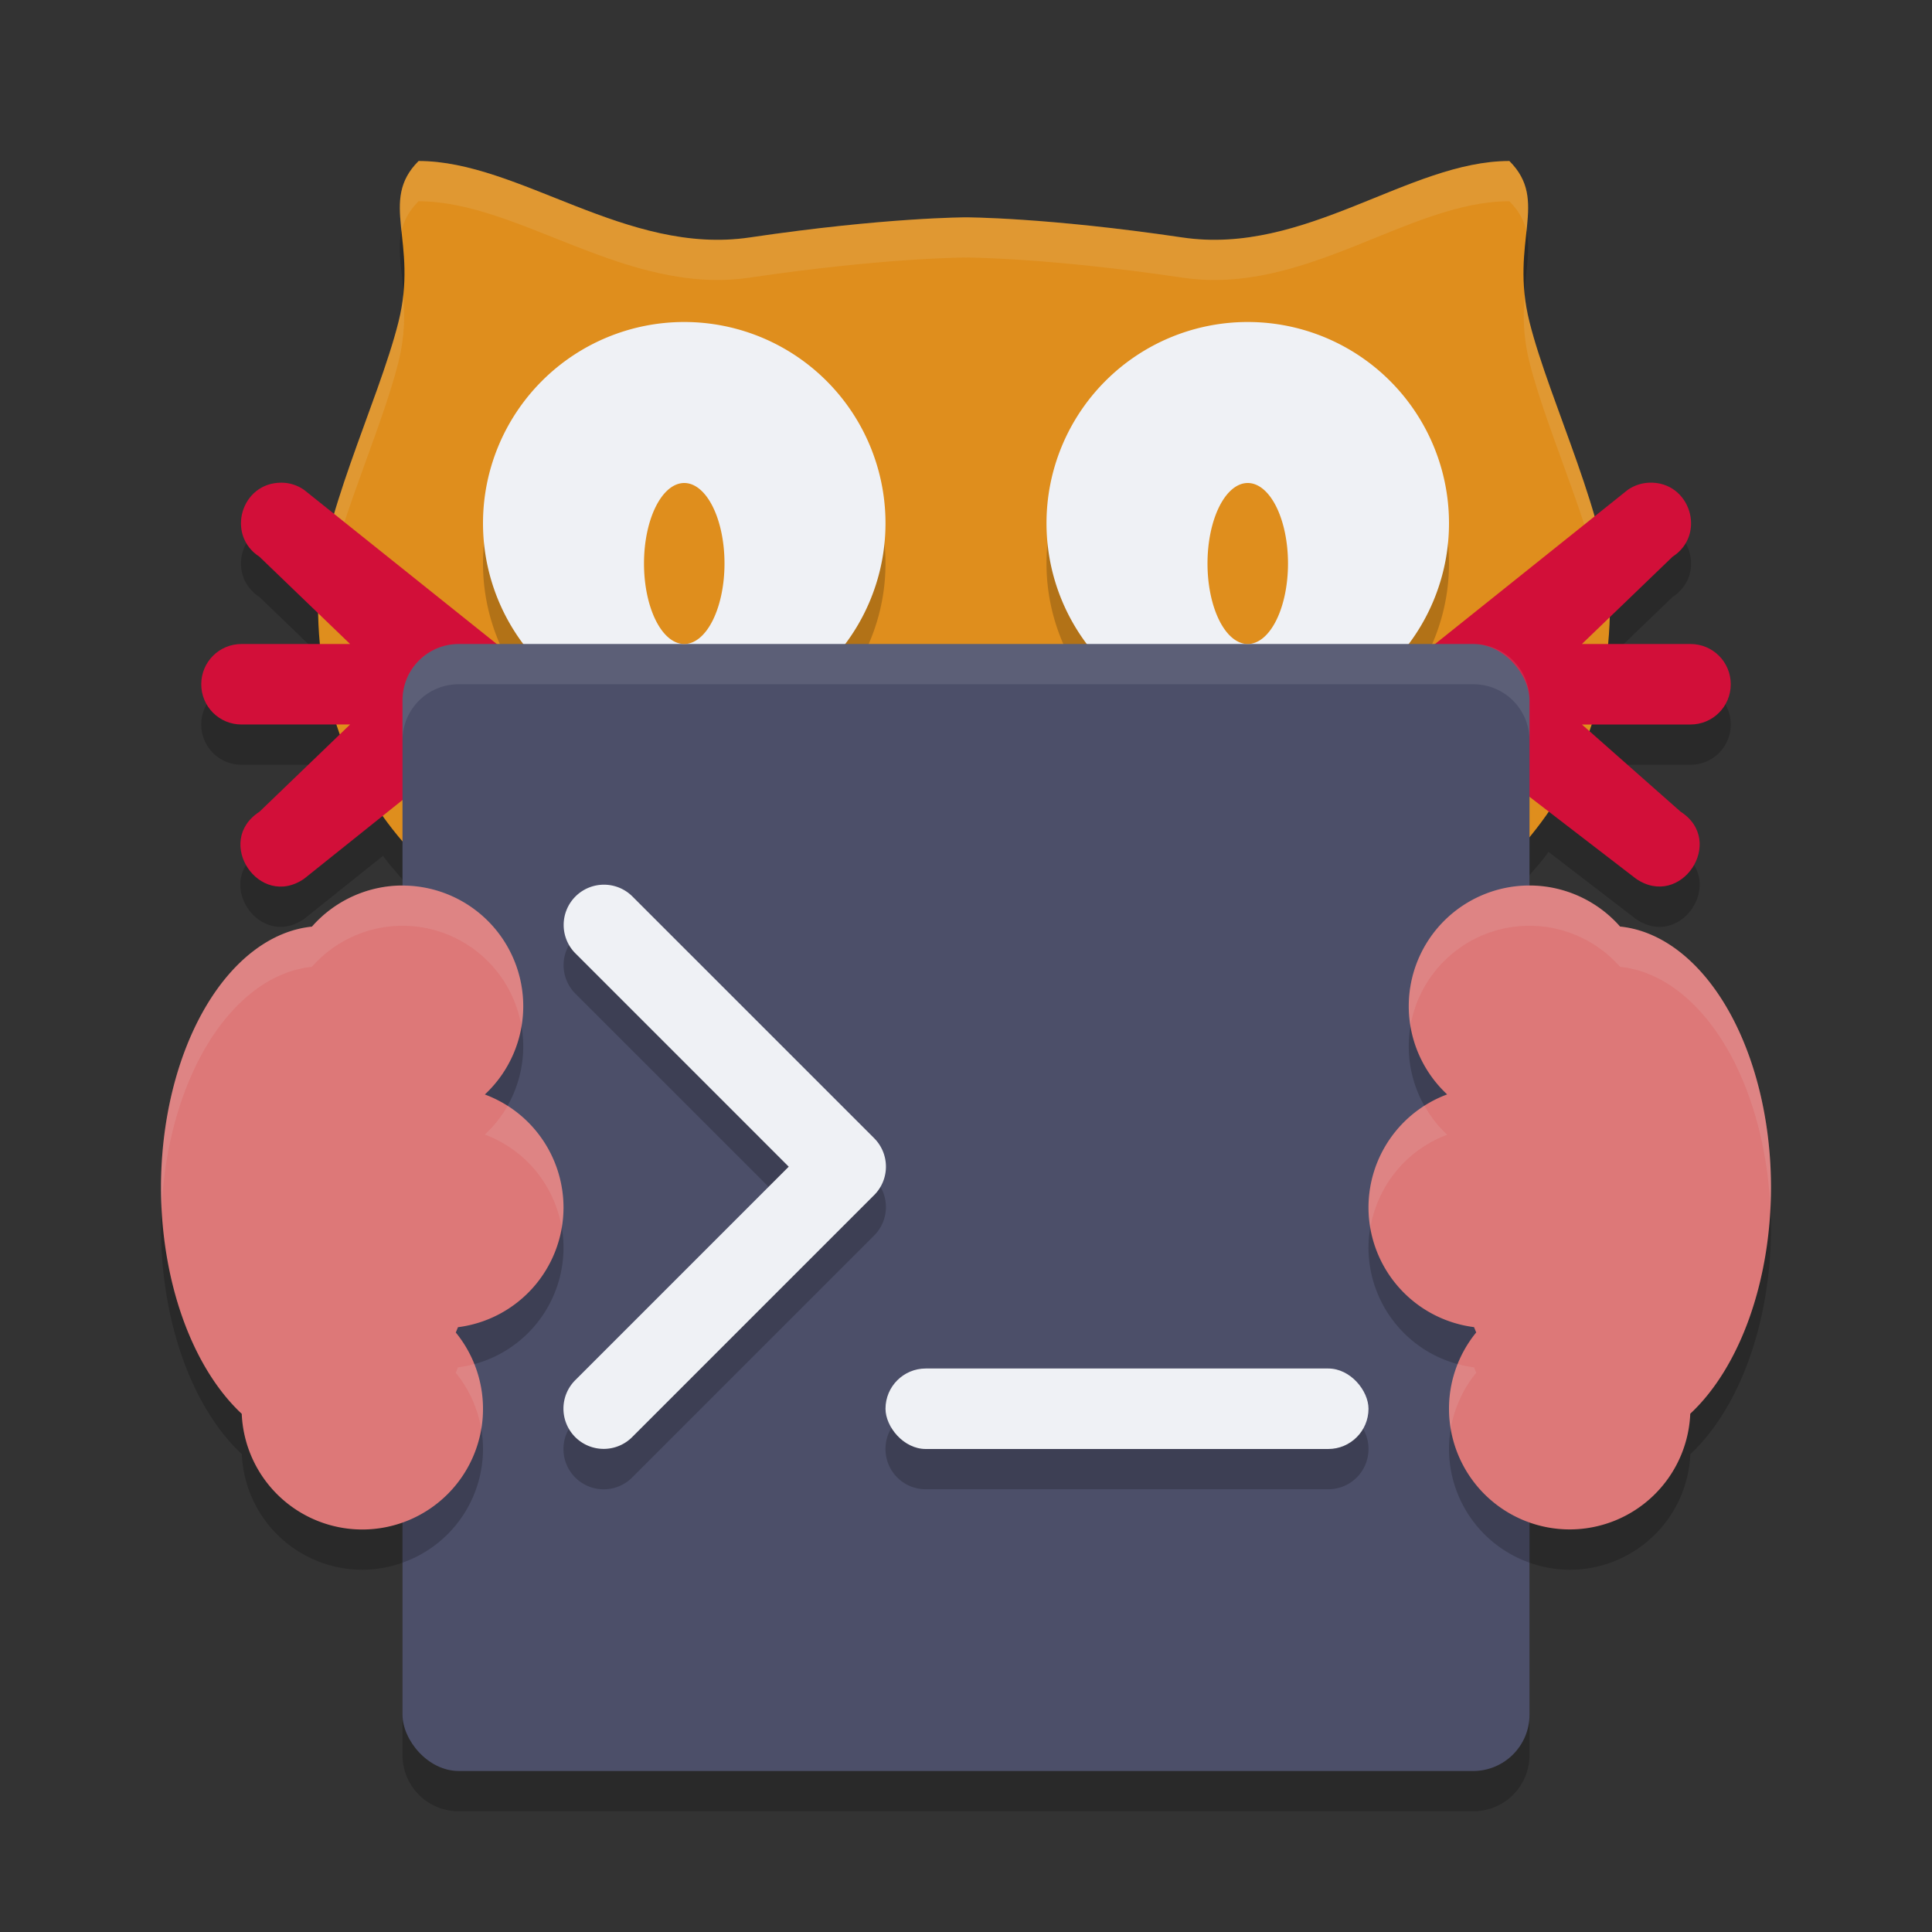 <svg xmlns="http://www.w3.org/2000/svg" width="24" height="24" version="1">
 <rect width="100%" height="100%" fill="#333333" stroke="none"/>
 <path style="opacity:0.2" d="m 5.199,2.5 c -0.5,0.5 -10e-8,1 -0.25,2 C 4.781,5.173 4.398,6.067 4.158,6.889 L 3.777,6.584 C 3.694,6.527 3.597,6.496 3.496,6.496 2.997,6.495 2.804,7.145 3.223,7.416 L 3.961,8.127 C 3.964,8.257 3.984,8.376 3.996,8.5 H 3 C 2.723,8.5 2.5,8.723 2.5,9 2.5,9.277 2.723,9.5 3,9.5 h 1.201 c 0.012,0.036 0.02,0.076 0.033,0.111 l -1.012,0.973 c -0.569,0.367 -0.003,1.217 0.555,0.832 L 4.758,10.631 C 4.832,10.735 4.918,10.829 5,10.926 V 11.5 A 1.5,1.5 0 0 0 3.875,12.01 2,3.25 0 0 0 2,15.25 2,3.25 0 0 0 3.004,18.064 1.5,1.5 0 0 0 4.5,19.5 1.5,1.5 0 0 0 5,19.412 v 2.389 C 5,22.189 5.311,22.5 5.699,22.5 H 18.301 C 18.689,22.5 19,22.189 19,21.801 V 19.412 A 1.5,1.5 0 0 0 19.5,19.5 1.5,1.5 0 0 0 20.998,18.064 2,3.25 0 0 0 22,15.25 2,3.25 0 0 0 20.125,12.01 1.5,1.5 0 0 0 19,11.5 v -0.627 c 0.079,-0.097 0.165,-0.187 0.236,-0.291 l 1.086,0.834 c 0.558,0.386 1.125,-0.466 0.555,-0.832 L 19.73,9.568 C 19.738,9.546 19.745,9.522 19.752,9.5 H 21 C 21.277,9.5 21.5,9.277 21.5,9 21.5,8.723 21.277,8.5 21,8.5 h -1.047 c 0.01,-0.106 0.025,-0.208 0.029,-0.318 l 0.795,-0.766 c 0.426,-0.275 0.22,-0.936 -0.287,-0.92 -0.096,0.003 -0.189,0.034 -0.268,0.088 L 19.801,6.922 C 19.562,6.092 19.171,5.182 19,4.5 18.75,3.5 19.25,3 18.75,2.5 17.5,2.5 16.217,3.676 14.688,3.449 13,3.199 12,3.199 12,3.199 c 0,0 -1,0 -2.688,0.25 C 7.783,3.676 6.449,2.5 5.199,2.5 Z"/>
 <path style="fill:#df8e1d" d="m 5.2,2 c -0.5,0.5 0,1 -0.25,2 -0.25,1 -1,2.5 -1,3.5 C 3.95,13 12,13 12,13 c 0,0 8,0 8,-5.5 0,-1 -0.75,-2.5 -1,-3.5 -0.25,-1 0.25,-1.5 -0.25,-2 -1.25,0 -2.533,1.177 -4.062,0.95 -1.688,-0.25 -2.688,-0.25 -2.688,-0.25 0,0 -1,0 -2.688,0.25 -1.529,0.227 -2.862,-0.95 -4.112,-0.95 z"/>
 <path style="opacity:0.2" d="M 8.5,4.5 A 2.5,2.5 0 0 0 6,7 2.5,2.5 0 0 0 8.5,9.5 2.5,2.5 0 0 0 11,7 2.5,2.5 0 0 0 8.5,4.5 Z m 7,0 A 2.5,2.5 0 0 0 13,7 2.5,2.5 0 0 0 15.5,9.5 2.5,2.5 0 0 0 18,7 2.5,2.5 0 0 0 15.5,4.5 Z"/>
 <path style="fill:#eff1f5;opacity:0.1" d="M 5.199 2 C 4.933 2.266 4.95 2.538 4.986 2.879 C 5.014 2.748 5.076 2.624 5.199 2.5 C 6.449 2.5 7.783 3.676 9.312 3.449 C 11 3.199 12 3.199 12 3.199 C 12 3.199 13 3.199 14.688 3.449 C 16.217 3.676 17.5 2.5 18.75 2.5 C 18.874 2.624 18.935 2.748 18.963 2.879 C 18.999 2.538 19.016 2.266 18.75 2 C 17.5 2 16.217 3.176 14.688 2.949 C 13 2.699 12 2.699 12 2.699 C 12 2.699 11 2.699 9.312 2.949 C 7.783 3.176 6.449 2 5.199 2 z M 5.01 3.662 C 4.998 3.769 4.979 3.88 4.949 4 C 4.699 5 3.949 6.5 3.949 7.5 C 3.949 7.583 3.967 7.654 3.971 7.734 C 4.078 6.748 4.72 5.416 4.949 4.5 C 5.032 4.167 5.028 3.903 5.01 3.662 z M 18.939 3.662 C 18.921 3.903 18.917 4.167 19 4.5 C 19.229 5.417 19.872 6.75 19.979 7.736 C 19.982 7.655 20 7.584 20 7.5 C 20 6.5 19.25 5 19 4 C 18.97 3.88 18.951 3.769 18.939 3.662 z"/>
 <path style="fill:#eff1f5" d="M 8.5 4 A 2.5 2.5 0 0 0 6 6.5 A 2.5 2.5 0 0 0 8.5 9 A 2.5 2.5 0 0 0 11 6.5 A 2.5 2.5 0 0 0 8.5 4 z M 15.5 4 A 2.5 2.5 0 0 0 13 6.5 A 2.5 2.5 0 0 0 15.5 9 A 2.5 2.5 0 0 0 18 6.5 A 2.5 2.5 0 0 0 15.5 4 z"/>
 <path style="fill:#d20f39" d="M 3.495,5.996 C 2.996,5.995 2.804,6.645 3.223,6.916 L 4.349,8 H 3 c -0.277,0 -0.5,0.223 -0.5,0.5 0,0.277 0.223,0.5 0.5,0.5 H 4.349 L 3.223,10.084 c -0.569,0.367 -0.003,1.217 0.555,0.832 L 6.277,8.916 c 0.027,-0.018 0.053,-0.039 0.076,-0.062 l 0.001,-10e-4 c 0.043,-0.044 0.078,-0.095 0.103,-0.151 0.002,-0.004 0.003,-0.007 0.005,-0.011 0.025,-0.06 0.038,-0.124 0.038,-0.188 2.9e-6,-9.833e-4 2.9e-6,-0.002 0,-0.003 -3.825e-4,-0.065 -0.013,-0.129 -0.038,-0.188 -0.001,-0.003 -0.002,-0.006 -0.003,-0.009 -0.025,-0.057 -0.06,-0.108 -0.104,-0.152 -6.465e-4,-9.856e-4 -0.001,-0.002 -0.002,-0.003 -8.5e-4,-8.5e-4 -0.002,-0.001 -0.003,-0.002 -0.022,-0.022 -0.047,-0.043 -0.073,-0.061 l -2.5,-2 C 3.694,6.027 3.596,5.996 3.495,5.996 Z m 16.995,0 c -0.096,0.003 -0.189,0.034 -0.268,0.088 l -2.5,2 c -0.028,0.019 -0.054,0.04 -0.077,0.063 -0.043,0.044 -0.078,0.095 -0.103,0.151 -0.002,0.004 -0.003,0.007 -0.005,0.011 -0.025,0.06 -0.038,0.124 -0.038,0.188 -3e-6,6.5e-4 0,0.001 0,0.002 v 0.001 c 3.81e-4,0.065 0.013,0.129 0.038,0.188 0.001,0.003 0.002,0.006 0.003,0.009 0.025,0.057 0.06,0.108 0.104,0.152 0.002,0.002 0.003,0.003 0.005,0.005 0.022,0.022 0.047,0.043 0.073,0.061 l 2.6,2 c 0.558,0.386 1.125,-0.466 0.555,-0.832 L 19.651,9 h 1.349 c 0.277,0 0.5,-0.223 0.5,-0.5 0,-0.277 -0.223,-0.5 -0.5,-0.5 h -1.349 l 1.126,-1.084 c 0.426,-0.275 0.22,-0.936 -0.287,-0.92 z"/>
 <rect style="fill:#4c4f69" width="14" height="14" x="5" y="8" rx=".7" ry=".7"/>
 <path style="opacity:0.2" d="M 7.5 11.49 A 0.5 0.5 0 0 0 7.152 12.348 L 9.799 14.994 L 7.152 17.641 A 0.5 0.5 0 1 0 7.859 18.348 L 10.859 15.348 A 0.5 0.5 0 0 0 10.859 14.641 L 7.859 11.641 A 0.5 0.5 0 0 0 7.5 11.49 z M 5 11.5 L 5 19.412 A 1.5 1.5 0 0 0 6 18 A 1.5 1.5 0 0 0 5.662 17.053 A 2 3.25 0 0 0 5.689 16.986 A 1.5 1.5 0 0 0 7 15.5 A 1.5 1.5 0 0 0 6.023 14.094 A 1.5 1.5 0 0 0 6.5 13 A 1.5 1.5 0 0 0 5 11.5 z M 19 11.5 A 1.5 1.5 0 0 0 17.5 13 A 1.5 1.5 0 0 0 17.977 14.096 A 1.5 1.5 0 0 0 17 15.5 A 1.5 1.5 0 0 0 18.311 16.986 A 2 3.25 0 0 0 18.338 17.053 A 1.5 1.5 0 0 0 18 18 A 1.5 1.5 0 0 0 19 19.412 L 19 11.5 z M 11.5 17.5 C 11.223 17.5 11 17.723 11 18 C 11 18.277 11.223 18.5 11.5 18.5 L 16.5 18.5 C 16.777 18.5 17 18.277 17 18 C 17 17.723 16.777 17.5 16.5 17.5 L 11.5 17.5 z"/>
 <path style="fill:#df8e1d" d="m 8.5,6 a 0.5,1 0 0 0 -0.5,1 0.5,1 0 0 0 0.5,1 0.5,1 0 0 0 0.5,-1 0.5,1 0 0 0 -0.5,-1 z m 7,0 a 0.5,1 0 0 0 -0.5,1 0.5,1 0 0 0 0.5,1 0.5,1 0 0 0 0.5,-1 0.5,1 0 0 0 -0.5,-1 z"/>
 <path style="fill:#dd7878" d="m 19,11 a 1.5,1.5 0 0 0 -1.5,1.5 1.5,1.5 0 0 0 0.477,1.095 A 1.5,1.5 0 0 0 17,15 a 1.5,1.5 0 0 0 1.311,1.486 2,3.25 0 0 0 0.027,0.066 1.5,1.5 0 0 0 -0.338,0.947 1.5,1.5 0 0 0 1.5,1.5 1.5,1.5 0 0 0 1.497,-1.437 2,3.25 0 0 0 1.003,-2.813 2,3.25 0 0 0 -1.875,-3.239 A 1.5,1.5 0 0 0 19,11 Z"/>
 <path style="fill:#dd7878" d="m 5,11 a 1.5,1.5 0 0 0 -1.125,0.511 2,3.25 0 0 0 -1.875,3.239 2,3.25 0 0 0 1.003,2.813 A 1.5,1.5 0 0 0 4.5,19 a 1.5,1.5 0 0 0 1.5,-1.5 1.5,1.5 0 0 0 -0.338,-0.947 2,3.25 0 0 0 0.027,-0.066 1.5,1.5 0 0 0 1.311,-1.486 1.5,1.5 0 0 0 -0.977,-1.405 1.5,1.5 0 0 0 0.477,-1.095 1.5,1.5 0 0 0 -1.5,-1.5 z"/>
 <path style="fill:#eff1f5" d="m 7.5,10.99 a 0.5,0.5 0 0 0 -0.348,0.857 l 2.646,2.646 -2.646,2.646 a 0.5,0.5 0 1 0 0.707,0.707 l 3,-3 a 0.5,0.5 0 0 0 0,-0.707 l -3,-3 A 0.5,0.5 0 0 0 7.5,10.99 Z"/>
 <rect style="fill:#eff1f5" width="6" height="1" x="11" y="17" ry=".5"/>
 <path style="fill:#eff1f5;opacity:0.1" d="M 5.699 8 C 5.311 8 5 8.311 5 8.699 L 5 9.199 C 5 8.811 5.311 8.5 5.699 8.5 L 18.301 8.5 C 18.689 8.5 19 8.811 19 9.199 L 19 8.699 C 19 8.311 18.689 8 18.301 8 L 5.699 8 z"/>
 <path style="opacity:0.1;fill:#eff1f5" d="M 5 11 A 1.5 1.5 0 0 0 3.875 11.51 A 2 3.25 0 0 0 2 14.75 A 2 3.25 0 0 0 2.008 15.01 A 2 3.25 0 0 1 3.875 12.01 A 1.5 1.5 0 0 1 5 11.5 A 1.5 1.5 0 0 1 6.477 12.746 A 1.5 1.5 0 0 0 6.5 12.5 A 1.5 1.5 0 0 0 5 11 z M 19 11 A 1.5 1.5 0 0 0 17.5 12.5 A 1.5 1.5 0 0 0 17.521 12.744 A 1.5 1.5 0 0 1 19 11.5 A 1.5 1.5 0 0 1 20.125 12.01 A 2 3.25 0 0 1 21.992 14.998 A 2 3.25 0 0 0 22 14.75 A 2 3.25 0 0 0 20.125 11.51 A 1.5 1.5 0 0 0 19 11 z M 6.307 13.736 A 1.5 1.5 0 0 1 6.023 14.094 A 1.5 1.5 0 0 1 6.977 15.248 A 1.5 1.5 0 0 0 7 15 A 1.5 1.5 0 0 0 6.307 13.736 z M 17.695 13.736 A 1.5 1.5 0 0 0 17 15 A 1.5 1.5 0 0 0 17.023 15.254 A 1.5 1.5 0 0 1 17.977 14.096 A 1.5 1.5 0 0 1 17.695 13.736 z M 5.893 16.945 A 1.5 1.5 0 0 1 5.689 16.986 A 2 3.25 0 0 1 5.662 17.053 A 1.5 1.5 0 0 1 5.979 17.756 A 1.5 1.5 0 0 0 6 17.5 A 1.5 1.5 0 0 0 5.893 16.945 z M 18.107 16.945 A 1.5 1.5 0 0 0 18 17.5 A 1.5 1.5 0 0 0 18.021 17.75 A 1.5 1.5 0 0 1 18.338 17.053 A 2 3.25 0 0 1 18.311 16.986 A 1.5 1.5 0 0 1 18.107 16.945 z"/>
</svg>
